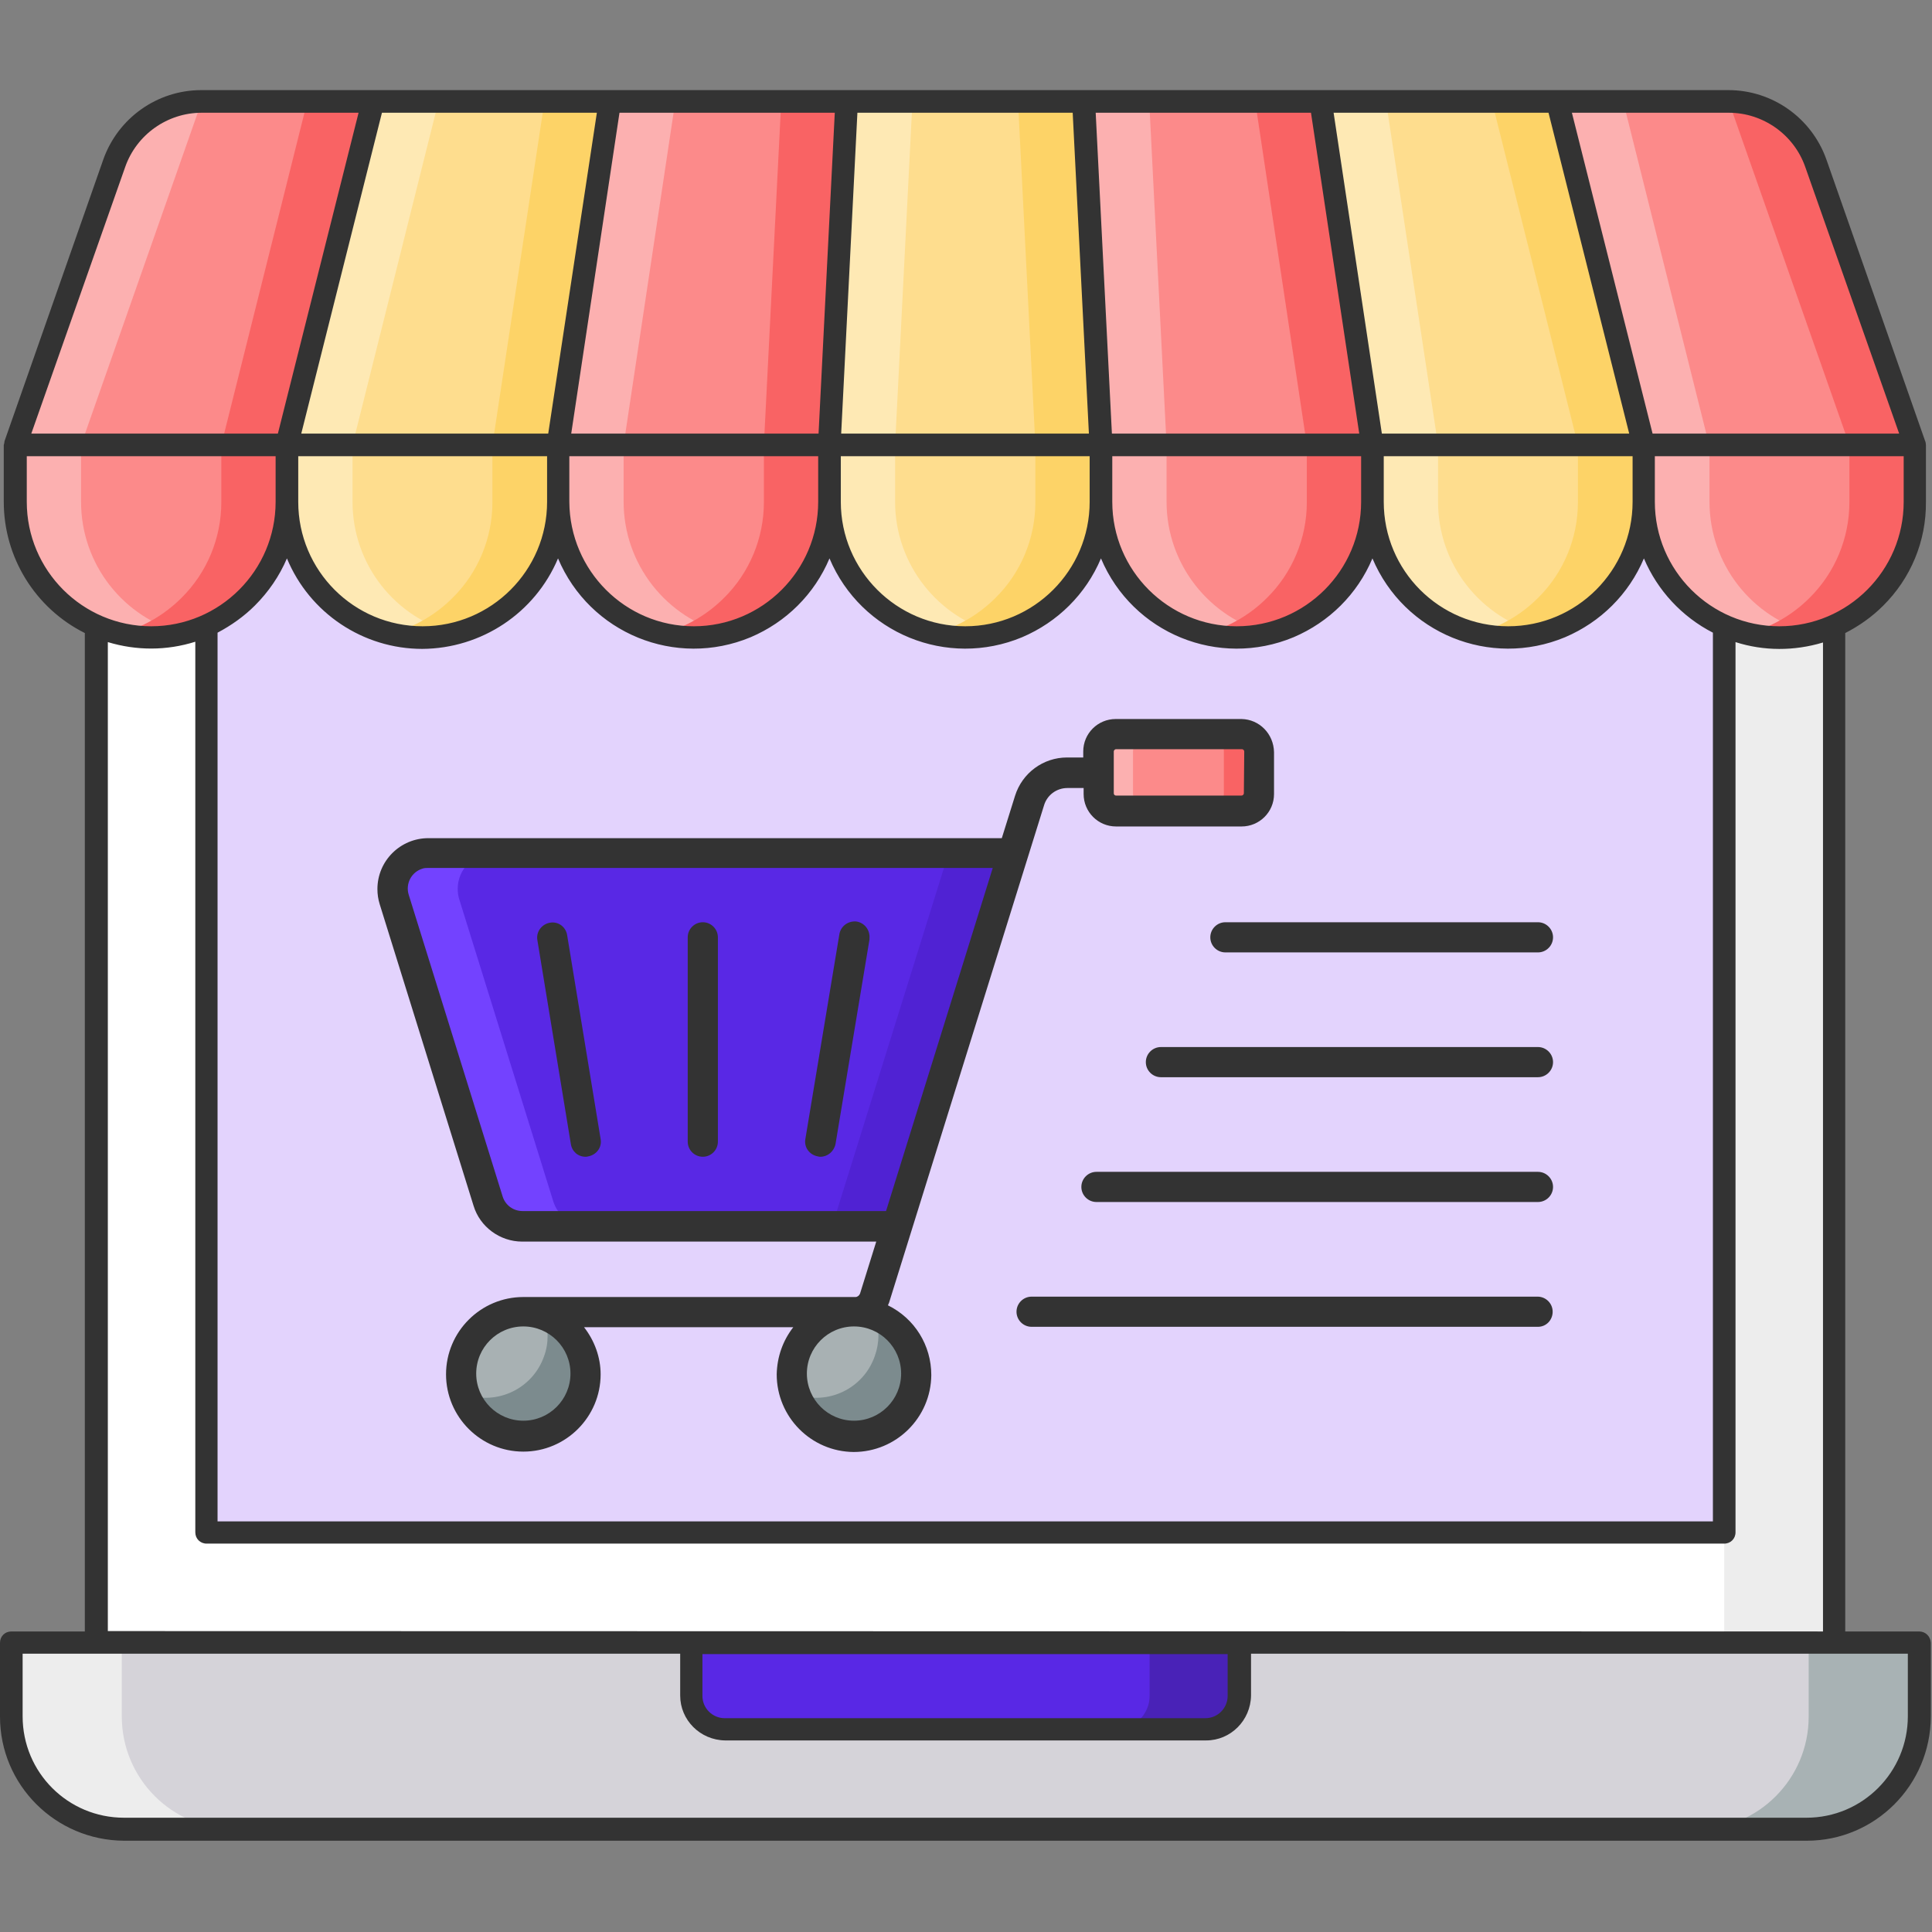 <?xml version="1.0" encoding="UTF-8" standalone="no"?><!DOCTYPE svg PUBLIC "-//W3C//DTD SVG 1.1//EN" "http://www.w3.org/Graphics/SVG/1.1/DTD/svg11.dtd"><svg width="100%" height="100%" viewBox="0 0 417 417" version="1.1" xmlns="http://www.w3.org/2000/svg" xmlns:xlink="http://www.w3.org/1999/xlink" xml:space="preserve" xmlns:serif="http://www.serif.com/" style="fill-rule:evenodd;clip-rule:evenodd;stroke-linejoin:round;stroke-miterlimit:2;"><rect x="0" y="0" width="417" height="417" fill="#808080" stroke="none"/><clipPath id="_clip1"><rect id="ecommerce.svg" x="0" y="0" width="416.667" height="416.667"/></clipPath><g clip-path="url(#_clip1)"><path d="M395.833,67.546l0,286.946l-375,0l0,-286.946c0,-13.184 10.661,-23.845 23.845,-23.845l327.392,0c13.103,0.082 23.763,10.742 23.763,23.845Z" style="fill:#fff;fill-rule:nonzero;"/><path d="M395.915,67.627l-0,286.947l-23.763,-0l-0,-286.947c-0,-13.184 -10.661,-23.844 -23.845,-23.844l23.763,-0c13.184,-0 23.845,10.66 23.845,23.844Z" style="fill:#ededed;fill-rule:nonzero;"/><path d="M44.515,330.811l-0,-263.265c-0,-3.663 2.93,-6.592 6.592,-6.592l314.372,-0c3.662,-0 6.591,2.929 6.591,6.592l0,263.183l-327.555,0l-0,0.082Z" style="fill:#e3d3fd;fill-rule:nonzero;"/><path d="M271.647,162.191l0,9.033c0,2.034 -1.627,3.743 -3.743,3.743l-27.1,0c-2.034,0 -3.743,-1.627 -3.743,-3.743l-0,-9.033c-0,-2.035 1.627,-3.744 3.743,-3.744l27.181,0c2.035,0.082 3.662,1.709 3.662,3.744Z" style="fill:#fc8a8a;fill-rule:nonzero;"/><path d="M271.647,162.191l0,9.033c0,2.034 -1.627,3.743 -3.743,3.743l-7.487,0c2.034,0 3.743,-1.627 3.743,-3.743l0,-9.033c0,-2.035 -1.627,-3.744 -3.743,-3.744l7.487,0c2.116,0.082 3.743,1.709 3.743,3.744Z" style="fill:#f96364;fill-rule:nonzero;"/><path d="M248.291,174.967l-7.487,0c-2.034,0 -3.743,-1.627 -3.743,-3.662l-0,-9.033c-0,-2.034 1.627,-3.743 3.743,-3.743l7.487,-0c-2.034,-0 -3.743,1.627 -3.743,3.743l-0,9.033c0.081,1.953 1.709,3.662 3.743,3.662Z" style="fill:#fcb0b0;fill-rule:nonzero;"/><path d="M126.383,296.468c0,7.406 -6.022,13.428 -13.427,13.428c-7.406,-0 -13.428,-6.022 -13.428,-13.428c-0,-7.406 6.022,-13.428 13.428,-13.428c7.405,0.082 13.427,6.104 13.427,13.428Zm71.371,0c-0,7.406 -6.022,13.428 -13.428,13.428c-7.405,-0 -13.428,-6.022 -13.428,-13.428c0,-7.406 6.023,-13.428 13.428,-13.428c7.406,0.082 13.428,6.104 13.428,13.428Z" style="fill:#a8b1b3;fill-rule:nonzero;"/><path d="M126.383,296.468c0,7.406 -6.022,13.428 -13.427,13.428c-5.697,-0 -10.742,-3.581 -12.614,-8.952c6.998,2.441 14.648,-1.221 17.09,-8.219c1.058,-2.849 0.976,-6.023 -0,-8.952c5.371,2.034 8.951,7.08 8.951,12.695Zm71.371,0c-0,7.406 -6.022,13.428 -13.428,13.428c-5.696,-0 -10.742,-3.581 -12.614,-8.952c6.999,2.441 14.649,-1.221 17.09,-8.219c1.058,-2.93 1.058,-6.023 0,-8.952c5.371,2.034 8.952,7.08 8.952,12.695Z" style="fill:#7c8b8e;fill-rule:nonzero;"/><path d="M218.669,184.082l-25.065,80.566l-80.892,0c-3.337,0 -6.348,-2.197 -7.325,-5.452l-20.263,-65.104c-1.221,-4.069 1.058,-8.382 5.127,-9.684c0.732,-0.245 1.464,-0.326 2.278,-0.326l126.14,0Z" style="fill:#5928e5;fill-rule:nonzero;"/><path d="M218.669,184.082l-25.065,80.566l-13.998,0l25.147,-80.566l13.916,0Z" style="fill:#5022d3;fill-rule:nonzero;"/><path d="M126.709,264.648l-13.916,0c-3.337,0 -6.348,-2.197 -7.324,-5.452l-20.264,-65.104c-1.302,-4.069 0.977,-8.382 5.127,-9.684c0.732,-0.245 1.546,-0.326 2.279,-0.326l13.916,0c-4.232,0 -7.731,3.499 -7.731,7.731c-0,0.733 0.081,1.546 0.325,2.279l20.264,65.104c0.976,3.255 3.906,5.452 7.324,5.452Z" style="fill:#7342ff;fill-rule:nonzero;"/><path d="M267.985,155.192l-27.181,0c-3.825,0 -6.999,3.093 -6.999,6.999l0,1.302l-3.499,-0c-5.127,-0 -9.684,3.336 -11.23,8.301l-2.849,9.114l-123.779,0c-6.022,0 -10.986,4.883 -10.986,10.987c-0,1.139 0.162,2.197 0.488,3.255l20.264,65.104c1.383,4.557 5.696,7.731 10.498,7.731l76.416,0l-3.5,11.23c-0.163,0.407 -0.569,0.733 -0.976,0.733l-71.696,-0c-9.196,-0 -16.683,7.487 -16.683,16.683c-0,9.196 7.487,16.683 16.683,16.683c9.196,-0 16.683,-7.487 16.683,-16.683c-0,-3.662 -1.302,-7.243 -3.581,-10.173l45.166,0c-2.279,2.93 -3.499,6.429 -3.581,10.173c0,9.196 7.406,16.683 16.602,16.764c9.196,0 16.683,-7.405 16.764,-16.601c0,-6.429 -3.581,-12.207 -9.359,-15.056c0.082,-0.162 0.163,-0.407 0.245,-0.569l33.447,-107.341c0.651,-2.197 2.685,-3.743 5.045,-3.743l3.5,-0l-0,1.302c-0,3.825 3.092,6.998 6.998,6.998l27.1,0c3.825,0 6.999,-3.092 6.999,-6.998l-0,-9.033c-0.082,-3.988 -3.174,-7.081 -6.999,-7.162Zm-159.505,103.027l-20.264,-65.104c-0.732,-2.36 0.57,-4.883 2.93,-5.615c0.407,-0.163 0.895,-0.163 1.302,-0.163l121.826,0l-23.031,74.056l-78.45,0c-2.035,0 -3.744,-1.302 -4.313,-3.174Zm4.476,48.422c-5.616,-0 -10.173,-4.558 -10.173,-10.173c0,-5.615 4.557,-10.172 10.173,-10.172c5.615,-0 10.172,4.557 10.172,10.172c0,5.615 -4.557,10.173 -10.172,10.173Zm71.37,-0c-5.615,-0 -10.172,-4.558 -10.172,-10.173c-0,-5.615 4.557,-10.172 10.172,-10.172c5.615,-0 10.173,4.557 10.173,10.172c-0,5.615 -4.558,10.173 -10.173,10.173Zm84.147,-135.417c0,0.244 -0.244,0.488 -0.488,0.488l-27.1,0c-0.244,0 -0.488,-0.163 -0.488,-0.488l0,-9.033c0,-0.244 0.244,-0.489 0.488,-0.489l27.181,0c0.245,0 0.489,0.245 0.489,0.489l-0.082,9.033Z" style="fill:#333;fill-rule:nonzero;"/><path d="M151.693,249.674c-1.791,0 -3.256,-1.464 -3.256,-3.255l0,-44.108c0,-1.79 1.465,-3.255 3.256,-3.255c1.79,-0 3.255,1.465 3.255,3.255l-0,44.108c-0,1.791 -1.465,3.255 -3.255,3.255Zm25.39,0c-0.162,0 -0.325,0 -0.569,-0.081c-1.791,-0.325 -3.011,-1.953 -2.686,-3.743l7.324,-44.108c0.244,-1.791 1.872,-3.012 3.662,-2.849c1.791,0.244 3.012,1.872 2.849,3.662l-0,0.244l-7.324,44.109c-0.326,1.627 -1.709,2.766 -3.256,2.766Zm-50.7,0c-1.627,0 -2.929,-1.139 -3.173,-2.766l-7.243,-44.109c-0.244,-1.79 1.058,-3.417 2.848,-3.662c1.709,-0.244 3.255,0.896 3.581,2.605l7.243,44.108c0.325,1.79 -0.896,3.418 -2.686,3.743c-0.244,0.081 -0.407,0.081 -0.57,0.081Zm205.567,-44.108l-67.464,0c-1.791,0 -3.256,-1.464 -3.256,-3.255c0,-1.79 1.465,-3.255 3.256,-3.255l67.464,-0c1.79,-0 3.255,1.465 3.255,3.255c0,1.791 -1.465,3.255 -3.255,3.255Zm-0,26.937l-81.38,0c-1.791,0 -3.256,-1.465 -3.256,-3.255c0,-1.79 1.465,-3.255 3.256,-3.255l81.38,-0c1.79,-0 3.255,1.465 3.255,3.255c0,1.79 -1.465,3.255 -3.255,3.255Zm-0,26.937l-95.296,0c-1.791,0 -3.256,-1.465 -3.256,-3.255c0,-1.79 1.465,-3.255 3.256,-3.255l95.296,-0c1.79,-0 3.255,1.465 3.255,3.255c0,1.79 -1.465,3.255 -3.255,3.255Zm-0,26.937l-109.294,-0c-1.79,-0 -3.255,-1.465 -3.255,-3.255c0,-1.791 1.465,-3.255 3.255,-3.255l109.212,-0c1.791,-0 3.256,1.464 3.256,3.255c-0,1.79 -1.384,3.255 -3.174,3.255Z" style="fill:#333;fill-rule:nonzero;"/><path d="M414.225,354.492l0,16.032c0,13.428 -10.905,24.333 -24.332,24.333l-363.119,-0c-13.428,-0.082 -24.333,-10.987 -24.333,-24.414l0,-15.951l411.784,0Z" style="fill:#d5d3d9;fill-rule:nonzero;"/><path d="M50.537,394.775l-23.763,0c-13.428,0 -24.333,-10.905 -24.333,-24.332l0,-15.951l23.845,0l-0,15.951c-0,13.427 10.823,24.332 24.251,24.332Z" style="fill:#ededed;fill-rule:nonzero;"/><path d="M414.225,354.574l0,15.95c0,13.428 -10.905,24.333 -24.332,24.333l-23.845,-0c13.428,-0 24.333,-10.905 24.333,-24.333l-0,-15.95l23.844,-0Z" style="fill:#a8b2b4;fill-rule:nonzero;"/><path d="M267.415,354.574l0,11.474c0,3.988 -3.255,7.243 -7.242,7.243l-103.76,0c-3.988,0 -7.243,-3.255 -7.243,-7.243l-0,-11.474l118.245,-0Z" style="fill:#5928e5;fill-rule:nonzero;"/><path d="M267.497,354.574l-0,11.474c-0,3.988 -3.255,7.162 -7.243,7.162l-19.287,-0c3.987,-0 7.161,-3.256 7.161,-7.162l0,-11.474l19.369,-0Z" style="fill:#4922b7;fill-rule:nonzero;"/><path d="M61.93,96.029l58.594,-0l0,12.288c0,16.195 -13.102,29.297 -29.297,29.297c-16.194,-0 -29.297,-13.102 -29.297,-29.297l0,-12.288Zm292.806,-0l0,12.288c0.082,16.195 -12.939,29.378 -29.134,29.46c-16.194,0.081 -29.378,-12.94 -29.459,-29.134l-0,-12.614l58.593,-0Zm-175.7,-0l58.594,-0l0,12.288c0,16.195 -13.102,29.297 -29.297,29.297c-16.194,-0 -29.297,-13.102 -29.297,-29.297l0,-12.288Z" style="fill:#fedd8e;fill-rule:nonzero;"/><path d="M3.337,96.029l58.593,-0l0,12.288c0,16.195 -13.102,29.297 -29.297,29.297c-16.194,-0 -29.296,-13.102 -29.296,-29.297l-0,-12.288Zm234.293,-0l58.594,-0l-0,12.288c-0,16.195 -13.102,29.297 -29.297,29.297c-16.195,-0 -29.297,-13.102 -29.297,-29.297l0,-12.288Zm-117.187,-0l58.593,-0l0,12.288c0,16.195 -13.102,29.297 -29.296,29.297c-16.195,-0 -29.297,-13.102 -29.297,-29.297l-0,-12.288Zm292.887,-0l0,12.288c0,16.195 -13.102,29.297 -29.297,29.297c-16.194,-0 -29.297,-13.102 -29.297,-29.297l0,-12.288l58.594,-0Zm-332.845,-74.138l-18.555,74.138l-58.593,-0l21.403,-60.791c2.848,-7.976 10.335,-13.347 18.88,-13.347l36.865,0Z" style="fill:#fc8a8a;fill-rule:nonzero;"/><path d="M131.673,21.891l-11.23,74.138l-58.513,-0l18.555,-74.138l51.188,0Z" style="fill:#fedd8e;fill-rule:nonzero;"/><path d="M182.78,21.891l-3.744,74.138l-58.593,-0l11.23,-74.138l51.107,0Z" style="fill:#fc8a8a;fill-rule:nonzero;"/><path d="M233.887,21.891l3.743,74.138l-58.594,-0l3.744,-74.138l51.107,0Z" style="fill:#fedd8e;fill-rule:nonzero;"/><path d="M284.993,21.891l11.231,74.138l-58.594,-0l-3.743,-74.138l51.106,0Z" style="fill:#fc8a8a;fill-rule:nonzero;"/><path d="M336.182,21.891l18.554,74.138l-58.512,-0l-11.231,-74.138l51.189,0Z" style="fill:#fedd8e;fill-rule:nonzero;"/><path d="M392.008,35.238l21.403,60.791l-58.593,-0l-18.636,-74.138l36.946,0c8.464,0 16.032,5.371 18.88,13.347Z" style="fill:#fc8a8a;fill-rule:nonzero;"/><path d="M98.307,136.719c-2.36,0.569 -4.72,0.814 -7.08,0.814c-16.194,-0 -29.297,-13.103 -29.297,-29.297l0,-12.207l14.16,-0l0,12.288c0,13.428 9.115,25.147 22.217,28.402Zm234.294,-0c-2.36,0.569 -4.72,0.814 -7.08,0.814c-16.195,-0 -29.297,-13.103 -29.297,-29.297l-0,-12.207l14.16,-0l0,12.288c0,13.428 9.115,25.147 22.217,28.402Zm-117.188,-0c-2.36,0.569 -4.72,0.814 -7.08,0.814c-16.194,-0 -29.297,-13.103 -29.297,-29.297l0,-12.207l14.161,-0l-0,12.288c-0,13.428 9.196,25.147 22.216,28.402Z" style="fill:#fee9b4;fill-rule:nonzero;"/><path d="M39.714,136.719c-2.36,0.569 -4.721,0.814 -7.081,0.814c-16.194,-0 -29.296,-13.103 -29.296,-29.297l-0,-12.207l14.16,-0l-0,12.288c-0,13.428 9.114,25.147 22.217,28.402Zm234.293,-0c-2.36,0.569 -4.72,0.814 -7.08,0.814c-16.195,-0 -29.297,-13.103 -29.297,-29.297l0,-12.207l14.16,-0l0,12.288c0,13.428 9.196,25.147 22.217,28.402Zm-117.187,-0c-2.36,0.569 -4.72,0.814 -7.08,0.814c-16.195,-0 -29.297,-13.103 -29.297,-29.297l-0,-12.207l14.16,-0l-0,12.288c-0,13.428 9.196,25.147 22.217,28.402Zm234.375,-0c-2.36,0.569 -4.72,0.814 -7.08,0.814c-16.195,-0 -29.297,-13.103 -29.297,-29.297l-0,-12.207l14.16,-0l-0,12.288c-0,13.428 9.114,25.147 22.217,28.402Zm-347.657,-114.828l-26.041,74.138l-14.16,-0l21.403,-60.791c2.767,-7.976 10.335,-13.347 18.798,-13.347Z" style="fill:#fcb0b0;fill-rule:nonzero;"/><path d="M94.645,21.891l-18.555,74.138l-14.16,-0l18.555,-74.138l14.16,0Z" style="fill:#fee9b4;fill-rule:nonzero;"/><path d="M145.752,21.891l-11.149,74.138l-14.16,-0l11.23,-74.138l14.079,0Z" style="fill:#fcb0b0;fill-rule:nonzero;"/><path d="M196.94,21.891l-3.743,74.138l-14.161,-0l3.744,-74.138l14.16,0Z" style="fill:#fee9b4;fill-rule:nonzero;"/><path d="M251.79,96.029l-14.16,-0l-3.743,-74.138l14.16,0l3.743,74.138Z" style="fill:#fcb0b0;fill-rule:nonzero;"/><path d="M310.384,96.029l-14.16,-0l-11.149,-74.138l14.079,0l11.23,74.138Z" style="fill:#fee9b4;fill-rule:nonzero;"/><path d="M368.896,96.029l-14.16,-0l-18.554,-74.138l14.16,0l18.554,74.138Z" style="fill:#fcb0b0;fill-rule:nonzero;"/><path d="M120.443,96.029l-0,12.288c-0,16.195 -13.103,29.297 -29.297,29.297c-2.36,-0 -4.72,-0.244 -7.08,-0.814c5.127,-1.302 9.847,-3.988 13.59,-7.731c5.534,-5.452 8.627,-12.939 8.627,-20.671l-0,-12.369l14.16,-0Zm234.293,-0l0,12.288c0,16.195 -13.102,29.297 -29.297,29.297c-2.36,-0 -4.72,-0.244 -7.08,-0.814c5.127,-1.302 9.847,-3.988 13.591,-7.731c5.534,-5.452 8.626,-12.939 8.626,-20.671l0,-12.369l14.16,-0Zm-117.106,-0l0,12.288c0,16.195 -13.102,29.297 -29.297,29.297c-2.36,-0 -4.72,-0.244 -7.08,-0.814c5.127,-1.302 9.847,-3.988 13.591,-7.731c5.534,-5.452 8.626,-12.939 8.626,-20.671l0,-12.369l14.16,-0Z" style="fill:#fdd367;fill-rule:nonzero;"/><path d="M61.93,96.029l0,12.288c0,16.195 -13.102,29.297 -29.297,29.297c-2.36,-0 -4.72,-0.244 -7.08,-0.814c5.127,-1.302 9.847,-3.988 13.591,-7.731c5.534,-5.452 8.626,-12.939 8.626,-20.671l0,-12.369l14.16,-0Zm234.294,-0l-0,12.288c-0,16.195 -13.102,29.297 -29.297,29.297c-2.36,-0 -4.72,-0.244 -7.08,-0.814c5.127,-1.302 9.847,-3.988 13.591,-7.731c5.533,-5.452 8.626,-12.939 8.626,-20.671l-0,-12.369l14.16,-0Zm-117.188,-0l0,12.288c0,16.195 -13.102,29.297 -29.296,29.297c-2.36,-0 -4.72,-0.244 -7.08,-0.814c5.126,-1.302 9.847,-3.988 13.59,-7.731c5.534,-5.452 8.626,-12.939 8.626,-20.671l0,-12.369l14.16,-0Zm234.294,-0l0,12.288c0,16.195 -13.102,29.297 -29.297,29.297c-2.36,-0 -4.72,-0.244 -7.08,-0.814c5.127,-1.302 9.847,-3.988 13.591,-7.731c5.533,-5.452 8.626,-12.939 8.626,-20.671l-0,-12.369l14.16,-0Z" style="fill:#f96364;fill-rule:nonzero;"/><path d="M80.485,21.891l-18.555,74.138l-14.16,-0l18.555,-74.138l14.16,0Z" style="fill:#f96364;fill-rule:nonzero;"/><path d="M131.673,21.891l-11.23,74.138l-14.16,-0l11.23,-74.138l14.16,0Z" style="fill:#fdd367;fill-rule:nonzero;"/><path d="M182.78,21.891l-3.744,74.138l-14.16,-0l3.744,-74.138l14.16,0Z" style="fill:#f96364;fill-rule:nonzero;"/><path d="M237.63,96.029l-14.16,-0l-3.743,-74.138l14.16,0l3.743,74.138Z" style="fill:#fdd367;fill-rule:nonzero;"/><path d="M296.224,96.029l-14.16,-0l-11.149,-74.138l14.078,0l11.231,74.138Z" style="fill:#f96364;fill-rule:nonzero;"/><path d="M354.736,96.029l-14.16,-0l-18.555,-74.138l14.161,0l18.554,74.138Z" style="fill:#fdd367;fill-rule:nonzero;"/><path d="M413.33,96.029l-14.16,-0l-26.042,-74.138c8.464,0 16.032,5.371 18.88,13.347l21.322,60.791Z" style="fill:#f96364;fill-rule:nonzero;"/><path d="M414.225,352.132l-15.95,0l-0,-215.495c3.011,-1.546 5.778,-3.499 8.138,-5.859c6.022,-5.941 9.358,-13.997 9.277,-22.461l0,-12.288c0,-0.163 -0.081,-0.733 -0.163,-0.814l-21.321,-60.791c-3.174,-8.952 -11.638,-14.974 -21.159,-14.974l-329.59,-0c-9.521,-0 -17.985,6.022 -21.159,14.974l-21.321,60.791c-0,0.081 -0.082,0.651 -0.163,0.814l-0,12.288c-0,11.963 6.754,22.949 17.497,28.32l-0,215.495l-15.87,0c-1.383,0 -2.441,1.058 -2.441,2.442l0,15.95c0,14.73 11.963,26.693 26.774,26.774l363.2,0c14.73,0 26.693,-11.963 26.774,-26.774l0,-15.95c-0.081,-1.384 -1.139,-2.442 -2.523,-2.442Zm-3.336,-243.815c-0,14.811 -12.045,26.856 -26.856,26.856c-14.811,-0 -26.855,-12.045 -26.855,-26.856l-0,-9.847l53.711,0l-0,9.847Zm-387.614,243.734l-0,-213.461c6.185,1.872 12.695,1.872 18.88,-0.081l-0,192.22c-0,1.384 1.058,2.442 2.441,2.442l327.556,-0c1.383,-0 2.441,-1.058 2.441,-2.442l0,-192.139c6.104,1.954 12.695,1.954 18.88,0.082l0,213.46l-370.198,-0.081Zm241.699,4.964l-0,9.033c-0,2.604 -2.116,4.802 -4.801,4.802l-103.76,-0c-2.604,-0 -4.802,-2.116 -4.802,-4.802l0,-9.033l113.363,-0Zm-173.828,-216.96c12.777,-0.081 24.333,-7.731 29.297,-19.531c6.836,16.195 25.39,23.763 41.585,17.009c7.65,-3.256 13.753,-9.278 17.008,-17.009c6.836,16.195 25.391,23.763 41.586,17.009c7.649,-3.256 13.753,-9.278 17.008,-17.009c6.836,16.195 25.391,23.763 41.585,17.009c7.65,-3.256 13.754,-9.278 17.009,-17.009c6.836,16.195 25.391,23.763 41.585,17.009c7.65,-3.256 13.754,-9.278 17.009,-17.009c2.929,6.917 8.219,12.614 14.892,16.032l0,191.813l-322.754,0l0,-191.813c2.93,-1.546 5.697,-3.499 8.057,-5.859c2.93,-2.93 5.29,-6.348 6.917,-10.173c4.883,11.8 16.439,19.531 29.216,19.531Zm-26.774,-31.738l-0,-9.847l53.711,0l-0,9.847c-0,14.811 -12.045,26.856 -26.856,26.856c-14.892,-0 -26.855,-12.045 -26.855,-26.856Zm58.512,0l0,-9.847l53.711,0l0,9.847c0,14.811 -12.044,26.856 -26.855,26.856c-14.812,-0 -26.775,-12.045 -26.856,-26.856Zm117.188,0l-0,-9.847l53.711,0l-0,9.847c-0,14.811 -12.045,26.856 -26.856,26.856c-14.811,-0 -26.855,-12.045 -26.855,-26.856Zm58.593,0l0,-9.847l53.711,0l0,9.847c0,14.811 -12.044,26.856 -26.855,26.856c-14.893,-0 -26.856,-12.045 -26.856,-26.856Zm74.463,-83.984c7.406,-0 14.079,4.72 16.52,11.718l20.264,57.536l-53.223,0l-17.415,-69.254l33.854,-0Zm-38.899,-0l17.415,69.254l-53.386,0l-10.416,-69.254l46.387,-0Zm-51.27,-0l10.417,69.254l-53.386,0l-3.499,-69.254l46.468,-0Zm-97.9,-0l46.468,-0l3.499,69.254l-53.467,0l3.5,-69.254Zm-3.581,74.137l53.711,0l-0,9.847c-0,14.811 -12.044,26.856 -26.856,26.856c-14.811,-0 -26.855,-12.045 -26.855,-26.856l-0,-9.847Zm-47.77,-74.137l46.468,-0l-3.5,69.254l-53.385,0l10.417,-69.254Zm-51.27,-0l46.387,-0l-10.498,69.254l-53.304,0l17.415,-69.254Zm-55.42,11.718c2.442,-6.998 9.115,-11.718 16.52,-11.718l33.855,-0l-17.416,69.254l-53.222,0l20.263,-57.536Zm-21.24,72.266l-0,-9.847l53.711,0l-0,9.847c-0,14.811 -12.044,26.856 -26.856,26.856c-14.811,-0 -26.855,-12.045 -26.855,-26.856Zm406.006,262.126c-0,12.044 -9.766,21.891 -21.891,21.891l-363.119,-0c-12.126,-0 -21.891,-9.766 -21.891,-21.891l-0,-13.509l141.927,-0l-0,9.033c-0,5.29 4.313,9.603 9.684,9.684l103.841,0c5.29,0 9.603,-4.313 9.685,-9.684l-0,-9.033l141.764,-0l-0,13.509Z" style="fill:#333;fill-rule:nonzero;"/></g></svg>